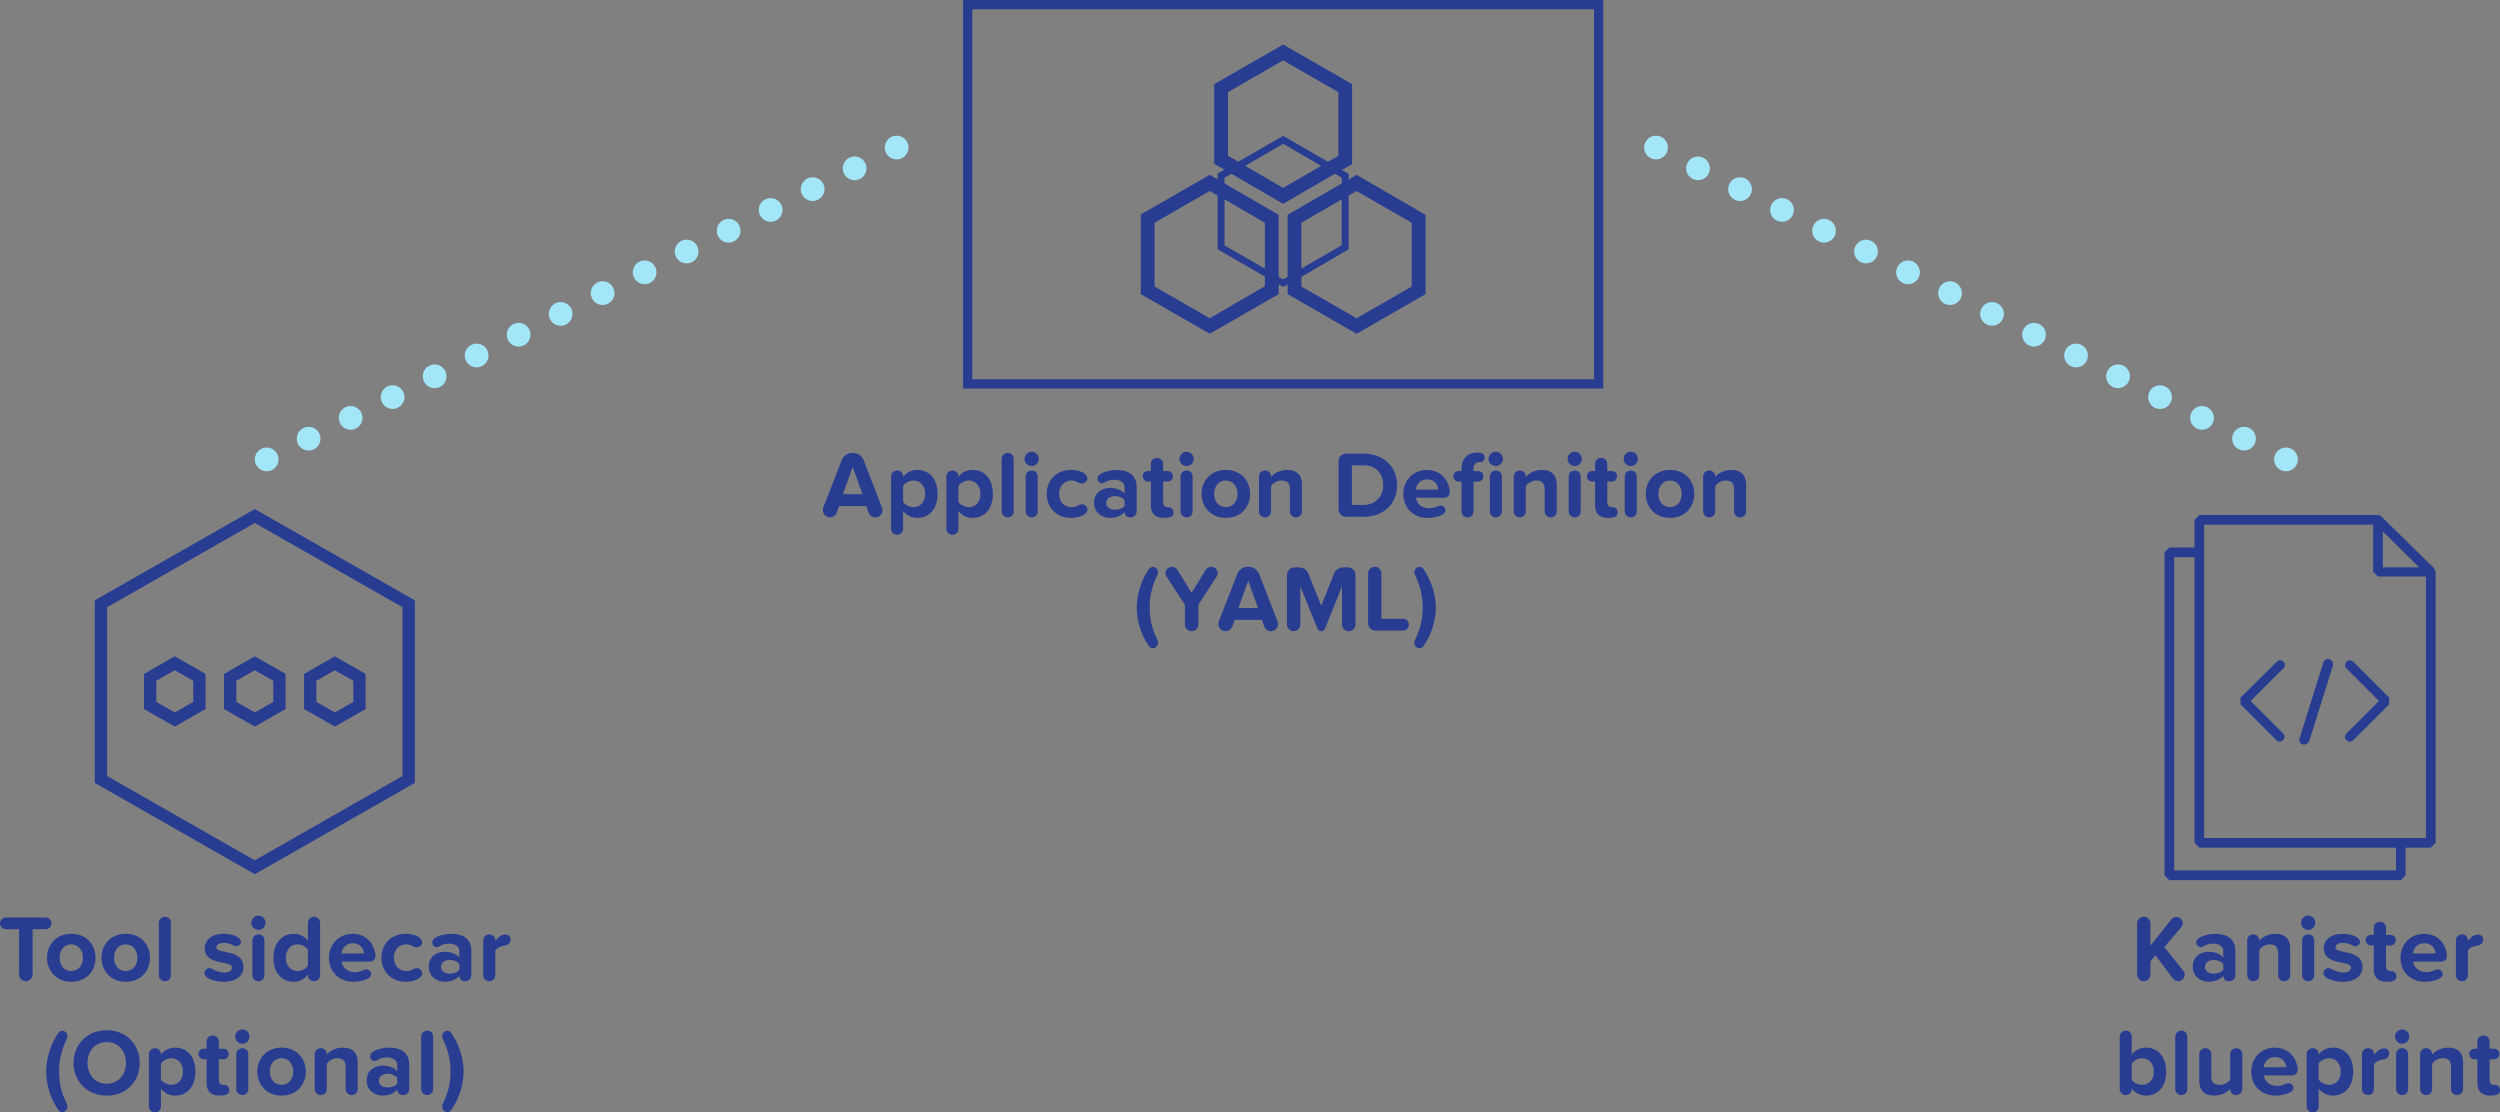 <?xml version="1.0" encoding="UTF-8" standalone="no"?>
<svg
   xmlns:dc="http://purl.org/dc/elements/1.1/"
   xmlns:cc="http://creativecommons.org/ns#"
   xmlns:rdf="http://www.w3.org/1999/02/22-rdf-syntax-ns#"
   xmlns:svg="http://www.w3.org/2000/svg"
   xmlns="http://www.w3.org/2000/svg"
   xmlns:xlink="http://www.w3.org/1999/xlink"
   id="svg272"
   version="1.2"
   viewBox="0 0 210.866 93.832"
   height="93.832pt"
   width="210.866pt">
  <rect x="0" y="0" width="210.866" height="93.832" fill="#808080" stroke="none"/>
  <defs
     id="defs85">
    <g
       id="g83">
      <symbol
         style="overflow:visible"
         id="glyph0-0"
         overflow="visible">
        <path
           id="path2"
           d="M 3.344,0.422 V -5.719 c 0,-0.156 -0.156,-0.297 -0.312,-0.297 H 0.828 c -0.156,0 -0.297,0.141 -0.297,0.297 v 6.141 c 0,0.156 0.141,0.297 0.297,0.297 H 3.031 c 0.156,0 0.312,-0.141 0.312,-0.297 z m -0.266,0.062 H 0.781 V -5.781 h 2.297 z m 0,0"
           style="stroke:none" />
      </symbol>
      <symbol
         style="overflow:visible"
         id="glyph0-1"
         overflow="visible">
        <path
           id="path5"
           d="m 4.5,-4.828 c 0,-0.281 -0.219,-0.5 -0.484,-0.5 h -3.375 c -0.266,0 -0.484,0.219 -0.484,0.484 0,0.281 0.219,0.5 0.484,0.5 h 1.125 v 3.828 c 0,0.312 0.25,0.562 0.562,0.562 0.312,0 0.578,-0.25 0.578,-0.562 V -4.344 H 4.016 C 4.281,-4.344 4.5,-4.562 4.5,-4.828 Z m 0,0"
           style="stroke:none" />
      </symbol>
      <symbol
         style="overflow:visible"
         id="glyph0-2"
         overflow="visible">
        <path
           id="path8"
           d="m 4.344,-1.938 c 0,-1.094 -0.766,-2.016 -2.047,-2.016 C 1.031,-3.953 0.25,-3.031 0.25,-1.938 c 0,1.109 0.781,2.031 2.047,2.031 1.281,0 2.047,-0.922 2.047,-2.031 z m -1.062,0 c 0,0.609 -0.359,1.125 -0.984,1.125 -0.641,0 -0.984,-0.516 -0.984,-1.125 0,-0.594 0.344,-1.125 0.984,-1.125 0.625,0 0.984,0.531 0.984,1.125 z m 0,0"
           style="stroke:none" />
      </symbol>
      <symbol
         style="overflow:visible"
         id="glyph0-3"
         overflow="visible">
        <path
           id="path11"
           d="m 1.516,-0.453 v -4.438 c 0,-0.266 -0.219,-0.5 -0.484,-0.5 -0.297,0 -0.531,0.234 -0.531,0.5 v 4.438 c 0,0.281 0.234,0.5 0.516,0.5 0.281,0 0.5,-0.219 0.5,-0.5 z m 0,0"
           style="stroke:none" />
      </symbol>
      <symbol
         style="overflow:visible"
         id="glyph0-4"
         overflow="visible">
        <path
           id="path14"
           d=""
           style="stroke:none" />
      </symbol>
      <symbol
         style="overflow:visible"
         id="glyph0-5"
         overflow="visible">
        <path
           id="path17"
           d="m 3.562,-1.141 c 0,-1.562 -2.281,-1.078 -2.281,-1.656 0,-0.219 0.234,-0.391 0.609,-0.391 0.312,0 0.625,0.094 0.875,0.234 0.047,0.031 0.125,0.047 0.188,0.047 0.203,0 0.406,-0.172 0.406,-0.375 0,-0.078 -0.031,-0.156 -0.078,-0.203 -0.203,-0.312 -0.891,-0.469 -1.406,-0.469 -1.016,0 -1.578,0.562 -1.578,1.203 0,1.531 2.297,1 2.297,1.641 0,0.25 -0.203,0.422 -0.656,0.422 -0.328,0 -0.734,-0.141 -1.031,-0.312 -0.062,-0.047 -0.141,-0.062 -0.203,-0.062 -0.219,0 -0.438,0.188 -0.438,0.438 0,0.078 0.031,0.141 0.078,0.203 0.234,0.344 1.047,0.516 1.547,0.516 1.078,0 1.672,-0.531 1.672,-1.234 z m 0,0"
           style="stroke:none" />
      </symbol>
      <symbol
         style="overflow:visible"
         id="glyph0-6"
         overflow="visible">
        <path
           id="path20"
           d="m 1.016,-5.484 c -0.328,0 -0.609,0.266 -0.609,0.594 0,0.344 0.281,0.609 0.609,0.609 0.328,0 0.594,-0.266 0.594,-0.609 0,-0.328 -0.266,-0.594 -0.594,-0.594 z m 0.5,5.031 v -2.969 C 1.516,-3.688 1.297,-3.906 1.031,-3.906 0.734,-3.906 0.5,-3.688 0.5,-3.422 v 2.969 c 0,0.281 0.234,0.5 0.516,0.5 0.281,0 0.5,-0.219 0.5,-0.5 z m 0,0"
           style="stroke:none" />
      </symbol>
      <symbol
         style="overflow:visible"
         id="glyph0-7"
         overflow="visible">
        <path
           id="path23"
           d="M 4.188,-0.453 V -4.875 c 0,-0.281 -0.234,-0.516 -0.5,-0.516 -0.297,0 -0.531,0.234 -0.531,0.516 v 1.5 c -0.297,-0.391 -0.734,-0.578 -1.188,-0.578 -0.984,0 -1.719,0.766 -1.719,2.031 0,1.281 0.734,2.016 1.719,2.016 0.469,0 0.891,-0.203 1.188,-0.594 v 0.047 c 0,0.281 0.234,0.5 0.5,0.5 0.297,0 0.531,-0.219 0.531,-0.5 z M 3.156,-1.25 c -0.172,0.266 -0.531,0.438 -0.875,0.438 -0.578,0 -0.984,-0.453 -0.984,-1.109 0,-0.672 0.406,-1.141 0.984,-1.141 0.344,0 0.703,0.188 0.875,0.453 z m 0,0"
           style="stroke:none" />
      </symbol>
      <symbol
         style="overflow:visible"
         id="glyph0-8"
         overflow="visible">
        <path
           id="path26"
           d="M 4.172,-2.078 C 4.172,-2.266 4.125,-2.484 4.062,-2.656 3.797,-3.453 3.125,-3.953 2.25,-3.953 c -1.172,0 -2,0.891 -2,2.016 0,1.234 0.891,2.031 2.062,2.031 0.516,0 1.5,-0.188 1.5,-0.641 0,-0.234 -0.219,-0.406 -0.422,-0.406 -0.078,0 -0.141,0.016 -0.203,0.047 -0.25,0.125 -0.547,0.188 -0.75,0.188 -0.656,0 -1.047,-0.406 -1.125,-0.891 h 2.391 c 0.266,0 0.469,-0.219 0.469,-0.469 z m -0.969,-0.219 H 1.297 C 1.359,-2.688 1.625,-3.156 2.25,-3.156 c 0.672,0 0.938,0.5 0.953,0.859 z m 0,0"
           style="stroke:none" />
      </symbol>
      <symbol
         style="overflow:visible"
         id="glyph0-9"
         overflow="visible">
        <path
           id="path29"
           d="M 3.688,-0.609 C 3.688,-0.875 3.453,-1.062 3.203,-1.062 c -0.094,0 -0.188,0.031 -0.281,0.094 C 2.75,-0.859 2.562,-0.812 2.359,-0.812 c -0.625,0 -1.062,-0.453 -1.062,-1.125 0,-0.672 0.438,-1.125 1.062,-1.125 0.188,0 0.391,0.062 0.562,0.172 0.094,0.047 0.188,0.078 0.281,0.078 0.219,0 0.484,-0.156 0.484,-0.438 0,-0.062 -0.031,-0.125 -0.062,-0.188 C 3.469,-3.75 2.906,-3.953 2.297,-3.953 1.109,-3.953 0.25,-3.125 0.25,-1.938 0.25,-0.75 1.109,0.094 2.297,0.094 2.844,0.094 3.25,-0.062 3.531,-0.281 3.625,-0.375 3.688,-0.5 3.688,-0.609 Z m 0,0"
           style="stroke:none" />
      </symbol>
      <symbol
         style="overflow:visible"
         id="glyph0-10"
         overflow="visible">
        <path
           id="path32"
           d="M 3.844,-0.453 V -2.5 c 0,-1.109 -0.812,-1.453 -1.688,-1.453 -0.453,0 -1.312,0.156 -1.562,0.531 -0.031,0.062 -0.047,0.141 -0.047,0.203 0,0.25 0.203,0.391 0.375,0.391 0.062,0 0.141,-0.016 0.188,-0.047 0.266,-0.188 0.562,-0.25 0.859,-0.25 0.516,0 0.859,0.25 0.859,0.641 v 0.531 C 2.562,-2.266 2.109,-2.438 1.594,-2.438 c -0.609,0 -1.344,0.344 -1.344,1.25 0,0.875 0.734,1.281 1.344,1.281 0.516,0 0.969,-0.188 1.234,-0.5 0,0.391 0.359,0.453 0.438,0.453 H 3.344 c 0.266,0 0.5,-0.219 0.5,-0.5 z m -1.016,-0.469 c -0.172,0.219 -0.484,0.328 -0.812,0.328 -0.406,0 -0.734,-0.203 -0.734,-0.562 0,-0.375 0.328,-0.594 0.734,-0.594 0.328,0 0.641,0.125 0.812,0.344 z m 0,0"
           style="stroke:none" />
      </symbol>
      <symbol
         style="overflow:visible"
         id="glyph0-11"
         overflow="visible">
        <path
           id="path35"
           d="m 2.797,-3.484 c 0,-0.234 -0.156,-0.406 -0.438,-0.406 -0.391,0 -0.641,0.297 -0.844,0.547 V -3.422 C 1.516,-3.688 1.297,-3.906 1.031,-3.906 0.734,-3.906 0.5,-3.688 0.5,-3.422 v 2.969 c 0,0.281 0.234,0.5 0.516,0.5 H 1.031 c 0.266,0 0.484,-0.219 0.484,-0.5 v -2.094 C 1.703,-2.797 2,-2.922 2.312,-2.953 2.594,-3 2.797,-3.172 2.797,-3.484 Z m 0,0"
           style="stroke:none" />
      </symbol>
      <symbol
         style="overflow:visible"
         id="glyph0-12"
         overflow="visible">
        <path
           id="path38"
           d="M 2.125,1.016 C 2.125,0.938 2.109,0.859 2.078,0.797 1.656,-0.047 1.422,-0.891 1.422,-1.938 1.422,-3 1.656,-3.844 2.078,-4.703 2.109,-4.766 2.125,-4.844 2.125,-4.906 2.125,-5.141 1.953,-5.375 1.688,-5.375 c -0.109,0 -0.234,0.062 -0.312,0.156 -0.625,0.875 -1.047,2.141 -1.047,3.281 0,1.141 0.406,2.391 1.047,3.266 0.078,0.109 0.188,0.156 0.312,0.156 0.25,0 0.438,-0.234 0.438,-0.469 z m 0,0"
           style="stroke:none" />
      </symbol>
      <symbol
         style="overflow:visible"
         id="glyph0-13"
         overflow="visible">
        <path
           id="path41"
           d="m 5.844,-2.656 c 0,-1.609 -1.172,-2.766 -2.781,-2.766 -1.609,0 -2.797,1.156 -2.797,2.766 0,1.594 1.188,2.75 2.797,2.75 1.609,0 2.781,-1.156 2.781,-2.75 z m -1.156,0 c 0,0.984 -0.641,1.75 -1.625,1.75 -0.984,0 -1.625,-0.766 -1.625,-1.75 0,-1 0.641,-1.766 1.625,-1.766 0.984,0 1.625,0.766 1.625,1.766 z m 0,0"
           style="stroke:none" />
      </symbol>
      <symbol
         style="overflow:visible"
         id="glyph0-14"
         overflow="visible">
        <path
           id="path44"
           d="m 4.422,-1.938 c 0,-1.281 -0.719,-2.016 -1.703,-2.016 -0.484,0 -0.906,0.203 -1.203,0.578 V -3.422 C 1.516,-3.688 1.297,-3.906 1.031,-3.906 0.734,-3.906 0.5,-3.688 0.5,-3.422 V 1.031 c 0,0.266 0.234,0.484 0.516,0.484 0.281,0 0.5,-0.219 0.5,-0.484 V -0.5 c 0.312,0.406 0.734,0.594 1.203,0.594 0.984,0 1.703,-0.734 1.703,-2.031 z m -1.047,0 c 0,0.672 -0.406,1.125 -0.984,1.125 -0.328,0 -0.703,-0.203 -0.875,-0.438 v -1.359 c 0.172,-0.25 0.547,-0.453 0.875,-0.453 0.578,0 0.984,0.469 0.984,1.125 z m 0,0"
           style="stroke:none" />
      </symbol>
      <symbol
         style="overflow:visible"
         id="glyph0-15"
         overflow="visible">
        <path
           id="path47"
           d="m 2.609,-0.375 c 0,-0.234 -0.156,-0.438 -0.438,-0.438 -0.031,0 -0.062,0 -0.094,0 -0.156,0 -0.344,-0.109 -0.344,-0.422 V -2.969 H 2.125 c 0.234,0 0.438,-0.203 0.438,-0.453 0,-0.234 -0.203,-0.438 -0.438,-0.438 H 1.734 V -4.469 c 0,-0.281 -0.234,-0.5 -0.516,-0.5 -0.297,0 -0.516,0.219 -0.516,0.5 v 0.609 h -0.25 c -0.234,0 -0.438,0.203 -0.438,0.422 0,0.266 0.203,0.469 0.438,0.469 h 0.25 v 2.016 c 0,0.688 0.391,1.047 1.094,1.047 0.672,0 0.812,-0.203 0.812,-0.469 z m 0,0"
           style="stroke:none" />
      </symbol>
      <symbol
         style="overflow:visible"
         id="glyph0-16"
         overflow="visible">
        <path
           id="path50"
           d="m 4.125,-0.453 v -2.281 c 0,-0.75 -0.406,-1.219 -1.25,-1.219 -0.641,0 -1.109,0.297 -1.359,0.594 v -0.062 C 1.516,-3.688 1.297,-3.906 1.031,-3.906 0.734,-3.906 0.5,-3.688 0.5,-3.422 v 2.969 c 0,0.281 0.234,0.5 0.516,0.5 0.281,0 0.5,-0.219 0.5,-0.5 V -2.594 C 1.688,-2.828 2,-3.062 2.406,-3.062 c 0.422,0 0.703,0.188 0.703,0.719 v 1.891 c 0,0.281 0.234,0.5 0.5,0.5 0.297,0 0.516,-0.219 0.516,-0.5 z m 0,0"
           style="stroke:none" />
      </symbol>
      <symbol
         style="overflow:visible"
         id="glyph0-17"
         overflow="visible">
        <path
           id="path53"
           d="M 2.062,-1.938 C 2.062,-3.094 1.625,-4.344 1,-5.219 0.922,-5.312 0.797,-5.375 0.688,-5.375 c -0.266,0 -0.438,0.234 -0.438,0.469 0,0.062 0.016,0.141 0.047,0.203 C 0.719,-3.844 0.953,-3 0.953,-1.938 c 0,1.047 -0.234,1.891 -0.656,2.734 C 0.266,0.859 0.25,0.938 0.25,1.016 c 0,0.234 0.188,0.469 0.438,0.469 0.125,0 0.234,-0.047 0.312,-0.156 0.641,-0.875 1.062,-2.125 1.062,-3.266 z m 0,0"
           style="stroke:none" />
      </symbol>
      <symbol
         style="overflow:visible"
         id="glyph0-18"
         overflow="visible">
        <path
           id="path56"
           d="m 4.547,-0.5 c 0,-0.109 -0.031,-0.234 -0.109,-0.328 l -1.609,-2 1.422,-1.688 c 0.094,-0.094 0.125,-0.219 0.125,-0.328 0,-0.297 -0.25,-0.531 -0.547,-0.531 -0.141,0 -0.312,0.078 -0.406,0.203 l -1.766,2.219 v -1.875 c 0,-0.297 -0.25,-0.562 -0.547,-0.562 -0.328,0 -0.578,0.266 -0.578,0.562 v 4.312 c 0,0.312 0.25,0.562 0.562,0.562 0.312,0 0.562,-0.25 0.562,-0.562 v -1.125 l 0.422,-0.5 1.484,1.969 C 3.672,-0.031 3.828,0.047 4,0.047 4.312,0.047 4.547,-0.219 4.547,-0.5 Z m 0,0"
           style="stroke:none" />
      </symbol>
      <symbol
         style="overflow:visible"
         id="glyph0-19"
         overflow="visible">
        <path
           id="path59"
           d="m 4.422,-1.922 c 0,-1.266 -0.719,-2.031 -1.703,-2.031 -0.469,0 -0.891,0.188 -1.203,0.578 v -1.516 c 0,-0.266 -0.219,-0.5 -0.484,-0.5 -0.297,0 -0.531,0.234 -0.531,0.5 v 4.438 c 0,0.281 0.234,0.5 0.516,0.5 0.281,0 0.5,-0.219 0.5,-0.5 V -0.5 c 0.312,0.391 0.734,0.594 1.203,0.594 0.969,0 1.703,-0.734 1.703,-2.016 z m -1.047,0 C 3.375,-1.25 2.984,-0.812 2.391,-0.812 c -0.328,0 -0.703,-0.172 -0.875,-0.422 v -1.375 c 0.172,-0.25 0.547,-0.453 0.875,-0.453 0.594,0 0.984,0.469 0.984,1.141 z m 0,0"
           style="stroke:none" />
      </symbol>
      <symbol
         style="overflow:visible"
         id="glyph0-20"
         overflow="visible">
        <path
           id="path62"
           d="m 4.125,-0.453 v -2.969 c 0,-0.266 -0.219,-0.484 -0.5,-0.484 -0.281,0 -0.516,0.219 -0.516,0.484 V -1.25 c -0.172,0.219 -0.484,0.438 -0.875,0.438 -0.438,0 -0.719,-0.172 -0.719,-0.703 v -1.906 C 1.516,-3.688 1.297,-3.906 1.031,-3.906 0.734,-3.906 0.5,-3.688 0.5,-3.422 V -1.125 c 0,0.75 0.406,1.219 1.25,1.219 0.641,0 1.094,-0.281 1.359,-0.578 v 0.031 c 0,0.281 0.234,0.5 0.5,0.5 0.297,0 0.516,-0.219 0.516,-0.5 z m 0,0"
           style="stroke:none" />
      </symbol>
      <symbol
         style="overflow:visible"
         id="glyph0-21"
         overflow="visible">
        <path
           id="path65"
           d="m 5.25,-0.562 c 0,-0.062 -0.016,-0.141 -0.047,-0.219 l -1.547,-4 C 3.5,-5.172 3.094,-5.422 2.688,-5.391 c -0.375,0 -0.734,0.25 -0.875,0.609 l -1.562,4 C 0.219,-0.703 0.219,-0.625 0.219,-0.562 c 0,0.312 0.234,0.609 0.594,0.609 0.25,0 0.469,-0.141 0.562,-0.375 L 1.594,-0.906 H 3.875 l 0.219,0.578 c 0.078,0.234 0.312,0.375 0.547,0.375 0.375,0 0.609,-0.312 0.609,-0.609 z M 3.562,-1.906 H 1.906 l 0.828,-2.297 z m 0,0"
           style="stroke:none" />
      </symbol>
      <symbol
         style="overflow:visible"
         id="glyph0-22"
         overflow="visible">
        <path
           id="path68"
           d="m 5.469,-2.656 c 0,-1.609 -1.172,-2.672 -2.844,-2.672 H 1.172 c -0.359,0 -0.641,0.281 -0.641,0.625 v 4.062 C 0.531,-0.281 0.812,0 1.172,0 H 2.625 c 1.672,0 2.844,-1.062 2.844,-2.656 z m -1.172,0 C 4.297,-1.766 3.688,-1 2.625,-1 H 1.656 V -4.344 H 2.625 c 1.109,0 1.672,0.734 1.672,1.688 z m 0,0"
           style="stroke:none" />
      </symbol>
      <symbol
         style="overflow:visible"
         id="glyph0-23"
         overflow="visible">
        <path
           id="path71"
           d="m 3.625,-5.484 c -0.328,0 -0.609,0.266 -0.609,0.594 0,0.344 0.281,0.609 0.609,0.609 0.328,0 0.609,-0.266 0.609,-0.609 0,-0.328 -0.281,-0.594 -0.609,-0.594 z m 0.516,5.031 v -2.969 c 0,-0.266 -0.234,-0.484 -0.5,-0.484 -0.297,0 -0.516,0.219 -0.516,0.484 v 2.969 c 0,0.281 0.219,0.5 0.5,0.5 0.281,0 0.516,-0.219 0.516,-0.5 z M 2.688,-5.016 c 0,-0.281 -0.219,-0.406 -0.656,-0.406 -0.766,0 -1.297,0.516 -1.297,1.344 v 0.219 h -0.25 c -0.25,0 -0.438,0.203 -0.438,0.422 0,0.266 0.188,0.469 0.438,0.469 h 0.25 v 2.516 c 0,0.281 0.219,0.5 0.5,0.5 0.297,0 0.516,-0.219 0.516,-0.5 V -2.969 h 0.406 c 0.234,0 0.422,-0.203 0.422,-0.453 0,-0.234 -0.188,-0.438 -0.422,-0.438 H 1.75 v -0.219 c 0,-0.359 0.203,-0.531 0.484,-0.531 0.031,0 0.062,0 0.094,0 0.219,0 0.359,-0.203 0.359,-0.406 z m 0,0"
           style="stroke:none" />
      </symbol>
      <symbol
         style="overflow:visible"
         id="glyph0-24"
         overflow="visible">
        <path
           id="path74"
           d="M 4.781,-4.859 C 4.781,-5.125 4.562,-5.375 4.234,-5.375 c -0.188,0 -0.375,0.094 -0.469,0.266 L 2.578,-3.188 1.391,-5.125 C 1.281,-5.281 1.094,-5.375 0.922,-5.375 0.594,-5.375 0.375,-5.109 0.375,-4.859 c 0,0.094 0.031,0.203 0.078,0.281 l 1.562,2.391 v 1.672 c 0,0.312 0.25,0.562 0.562,0.562 0.312,0 0.578,-0.25 0.578,-0.562 V -2.188 L 4.703,-4.578 C 4.75,-4.656 4.781,-4.766 4.781,-4.859 Z m 0,0"
           style="stroke:none" />
      </symbol>
      <symbol
         style="overflow:visible"
         id="glyph0-25"
         overflow="visible">
        <path
           id="path77"
           d="m 6.312,-0.516 v -4.188 c 0,-0.516 -0.516,-0.719 -1.031,-0.625 C 4.922,-5.328 4.625,-5.125 4.5,-4.812 L 3.422,-2.109 2.328,-4.812 c -0.188,-0.469 -0.641,-0.578 -1.156,-0.516 -0.359,0 -0.641,0.281 -0.641,0.625 v 4.188 c 0,0.312 0.25,0.562 0.562,0.562 0.312,0 0.562,-0.25 0.562,-0.562 v -3.219 l 1.453,3.578 c 0.047,0.109 0.156,0.203 0.297,0.203 0.156,0 0.281,-0.094 0.328,-0.203 l 1.438,-3.578 v 3.219 c 0,0.312 0.25,0.562 0.562,0.562 0.328,0 0.578,-0.25 0.578,-0.562 z m 0,0"
           style="stroke:none" />
      </symbol>
      <symbol
         style="overflow:visible"
         id="glyph0-26"
         overflow="visible">
        <path
           id="path80"
           d="M 3.969,-0.516 C 3.969,-0.781 3.75,-1 3.484,-1 H 1.656 v -3.828 c 0,-0.297 -0.25,-0.562 -0.547,-0.562 -0.328,0 -0.578,0.266 -0.578,0.562 v 4.188 C 0.531,-0.281 0.812,0 1.172,0 h 2.312 C 3.75,0 3.969,-0.219 3.969,-0.516 Z m 0,0"
           style="stroke:none" />
      </symbol>
    </g>
  </defs>
  <g
     transform="translate(-219.993,-369.762)"
     id="surface872">
    <path
       id="path87"
       d="m 248.234,425.121 -2.594,1.48 v 2.965 l 2.594,1.48 2.598,-1.48 v -2.965 z m 1.559,3.84 -1.559,0.895 -1.559,-0.895 v -1.777 l 1.559,-0.891 1.559,0.891 z m 0,0"
       style="fill:#283d91;fill-opacity:1;fill-rule:nonzero;stroke:none" />
    <path
       id="path89"
       d="m 241.484,425.121 -2.594,1.48 v 2.965 l 2.594,1.48 2.598,-1.48 v -2.965 z m 1.559,3.84 -1.559,0.895 -1.559,-0.895 v -1.777 l 1.559,-0.891 1.559,0.891 z m 0,0"
       style="fill:#283d91;fill-opacity:1;fill-rule:nonzero;stroke:none" />
    <path
       id="path91"
       d="m 234.734,425.121 -2.594,1.48 v 2.965 l 2.594,1.48 2.598,-1.48 v -2.965 z m 1.559,3.84 -1.559,0.895 -1.559,-0.895 v -1.777 l 1.559,-0.891 1.559,0.891 z m 0,0"
       style="fill:#283d91;fill-opacity:1;fill-rule:nonzero;stroke:none" />
    <path
       id="path93"
       d="m 241.484,412.699 -13.5,7.699 v 15.398 l 13.5,7.703 13.5,-7.703 v -15.398 z m 12.461,22.516 -12.461,7.113 -12.461,-7.113 v -14.23 l 12.461,-7.113 12.461,7.113 z m 0,0"
       style="fill:#283d91;fill-opacity:1;fill-rule:nonzero;stroke:none" />
    <g
       id="g97"
       style="fill:#283d91;fill-opacity:1">
      <use
         height="100%"
         width="100%"
         id="use95"
         y="452.478"
         x="219.837"
         xlink:href="#glyph0-1" />
    </g>
    <g
       id="g121"
       style="fill:#283d91;fill-opacity:1">
      <use
         height="100%"
         width="100%"
         id="use99"
         y="452.478"
         x="223.709"
         xlink:href="#glyph0-2" />
      <use
         height="100%"
         width="100%"
         id="use101"
         y="452.478"
         x="228.301"
         xlink:href="#glyph0-2" />
      <use
         height="100%"
         width="100%"
         id="use103"
         y="452.478"
         x="232.893"
         xlink:href="#glyph0-3" />
      <use
         height="100%"
         width="100%"
         id="use105"
         y="452.478"
         x="234.917"
         xlink:href="#glyph0-4" />
      <use
         height="100%"
         width="100%"
         id="use107"
         y="452.478"
         x="236.965"
         xlink:href="#glyph0-5" />
      <use
         height="100%"
         width="100%"
         id="use109"
         y="452.478"
         x="240.781"
         xlink:href="#glyph0-6" />
      <use
         height="100%"
         width="100%"
         id="use111"
         y="452.478"
         x="242.805"
         xlink:href="#glyph0-7" />
      <use
         height="100%"
         width="100%"
         id="use113"
         y="452.478"
         x="247.493"
         xlink:href="#glyph0-8" />
      <use
         height="100%"
         width="100%"
         id="use115"
         y="452.478"
         x="251.917"
         xlink:href="#glyph0-9" />
      <use
         height="100%"
         width="100%"
         id="use117"
         y="452.478"
         x="255.909"
         xlink:href="#glyph0-10" />
      <use
         height="100%"
         width="100%"
         id="use119"
         y="452.478"
         x="260.253"
         xlink:href="#glyph0-11" />
    </g>
    <g
       id="g143"
       style="fill:#283d91;fill-opacity:1">
      <use
         height="100%"
         width="100%"
         id="use123"
         y="462.078"
         x="223.557"
         xlink:href="#glyph0-12" />
      <use
         height="100%"
         width="100%"
         id="use125"
         y="462.078"
         x="225.933"
         xlink:href="#glyph0-13" />
      <use
         height="100%"
         width="100%"
         id="use127"
         y="462.078"
         x="232.053"
         xlink:href="#glyph0-14" />
      <use
         height="100%"
         width="100%"
         id="use129"
         y="462.078"
         x="236.717"
         xlink:href="#glyph0-15" />
      <use
         height="100%"
         width="100%"
         id="use131"
         y="462.078"
         x="239.421"
         xlink:href="#glyph0-6" />
      <use
         height="100%"
         width="100%"
         id="use133"
         y="462.078"
         x="241.445"
         xlink:href="#glyph0-2" />
      <use
         height="100%"
         width="100%"
         id="use135"
         y="462.078"
         x="246.037"
         xlink:href="#glyph0-16" />
      <use
         height="100%"
         width="100%"
         id="use137"
         y="462.078"
         x="250.669"
         xlink:href="#glyph0-10" />
      <use
         height="100%"
         width="100%"
         id="use139"
         y="462.078"
         x="255.013"
         xlink:href="#glyph0-3" />
      <use
         height="100%"
         width="100%"
         id="use141"
         y="462.078"
         x="257.037"
         xlink:href="#glyph0-17" />
    </g>
    <path
       id="path145"
       d="m 425.305,417.695 -4.449,-4.367 c -0.082,-0.082 -0.164,-0.125 -0.289,-0.125 H 405.5 l -0.41,0.41 v 2.328 h -2.125 l -0.406,0.406 v 27.242 L 402.965,444 h 19.523 l 0.406,-0.41 v -2.328 h 2.125 l 0.41,-0.41 v -22.871 z m -4.328,-3.102 3.062,3.02 h -3.062 z m 1.105,28.586 H 403.375 v -26.422 h 1.715 v 24.094 l 0.41,0.41 h 16.582 z m -16.176,-2.734 v -26.426 h 14.254 v 3.961 l 0.406,0.41 h 4.047 v 22.055 z m 0,0"
       style="fill:#283d91;fill-opacity:1;fill-rule:nonzero;stroke:none" />
    <path
       id="path147"
       d="m 412.605,425.578 c -0.164,-0.164 -0.41,-0.164 -0.574,0 l -3.062,3.023 v 0.57 l 3.023,3.023 c 0.082,0.082 0.203,0.121 0.285,0.121 0.082,0 0.203,-0.039 0.285,-0.121 0.164,-0.164 0.164,-0.41 0,-0.57 l -2.734,-2.738 2.734,-2.734 c 0.207,-0.164 0.207,-0.41 0.043,-0.574"
       style="fill:#283d91;fill-opacity:1;fill-rule:nonzero;stroke:none" />
    <path
       id="path149"
       d="m 417.914,425.578 c -0.164,0.164 -0.164,0.41 0,0.574 l 2.734,2.734 -2.734,2.738 c -0.164,0.16 -0.164,0.406 0,0.57 0.082,0.082 0.203,0.121 0.285,0.121 0.082,0 0.203,-0.039 0.285,-0.121 l 3.023,-3.023 v -0.57 l -3.023,-3.023 c -0.164,-0.164 -0.406,-0.164 -0.57,0"
       style="fill:#283d91;fill-opacity:1;fill-rule:nonzero;stroke:none" />
    <path
       id="path151"
       d="m 416.484,425.375 c -0.203,-0.082 -0.449,0.039 -0.531,0.285 l -2,6.371 c -0.082,0.203 0.039,0.449 0.285,0.531 h 0.121 c 0.164,0 0.328,-0.121 0.41,-0.285 l 2,-6.371 c 0.043,-0.246 -0.082,-0.492 -0.285,-0.531"
       style="fill:#283d91;fill-opacity:1;fill-rule:nonzero;stroke:none" />
    <g
       id="g155"
       style="fill:#283d91;fill-opacity:1">
      <use
         height="100%"
         width="100%"
         id="use153"
         y="452.478"
         x="399.718"
         xlink:href="#glyph0-18" />
    </g>
    <g
       id="g173"
       style="fill:#283d91;fill-opacity:1">
      <use
         height="100%"
         width="100%"
         id="use157"
         y="452.478"
         x="404.694"
         xlink:href="#glyph0-10" />
      <use
         height="100%"
         width="100%"
         id="use159"
         y="452.478"
         x="409.038"
         xlink:href="#glyph0-16" />
      <use
         height="100%"
         width="100%"
         id="use161"
         y="452.478"
         x="413.67"
         xlink:href="#glyph0-6" />
      <use
         height="100%"
         width="100%"
         id="use163"
         y="452.478"
         x="415.694"
         xlink:href="#glyph0-5" />
      <use
         height="100%"
         width="100%"
         id="use165"
         y="452.478"
         x="419.51"
         xlink:href="#glyph0-15" />
      <use
         height="100%"
         width="100%"
         id="use167"
         y="452.478"
         x="422.214"
         xlink:href="#glyph0-8" />
      <use
         height="100%"
         width="100%"
         id="use169"
         y="452.478"
         x="426.638"
         xlink:href="#glyph0-11" />
      <use
         height="100%"
         width="100%"
         id="use171"
         y="452.478"
         x="429.518"
         xlink:href="#glyph0-4" />
    </g>
    <g
       id="g193"
       style="fill:#283d91;fill-opacity:1">
      <use
         height="100%"
         width="100%"
         id="use175"
         y="462.078"
         x="398.282"
         xlink:href="#glyph0-19" />
      <use
         height="100%"
         width="100%"
         id="use177"
         y="462.078"
         x="402.97"
         xlink:href="#glyph0-3" />
      <use
         height="100%"
         width="100%"
         id="use179"
         y="462.078"
         x="404.994"
         xlink:href="#glyph0-20" />
      <use
         height="100%"
         width="100%"
         id="use181"
         y="462.078"
         x="409.626"
         xlink:href="#glyph0-8" />
      <use
         height="100%"
         width="100%"
         id="use183"
         y="462.078"
         x="414.05"
         xlink:href="#glyph0-14" />
      <use
         height="100%"
         width="100%"
         id="use185"
         y="462.078"
         x="418.714"
         xlink:href="#glyph0-11" />
      <use
         height="100%"
         width="100%"
         id="use187"
         y="462.078"
         x="421.594"
         xlink:href="#glyph0-6" />
      <use
         height="100%"
         width="100%"
         id="use189"
         y="462.078"
         x="423.618"
         xlink:href="#glyph0-16" />
      <use
         height="100%"
         width="100%"
         id="use191"
         y="462.078"
         x="428.25"
         xlink:href="#glyph0-15" />
    </g>
    <path
       id="path195"
       d="m 334.414,384.508 -0.668,0.406 v -0.492 l -0.582,-0.32 0.875,-0.492 v -6.75 l -5.816,-3.344 -5.816,3.344 v 6.719 l 0.871,0.496 -0.582,0.316 v 0.496 l -0.668,-0.379 -5.816,3.344 v 6.719 l 5.816,3.344 5.816,-3.344 v -0.816 l 0.379,0.207 0.375,-0.207 v 0.816 l 5.816,3.344 5.816,-3.344 v -6.688 z m 4.652,9.422 -4.652,2.676 -4.652,-2.676 v -0.812 l 3.984,-2.328 v -4.535 l 0.668,-0.379 4.652,2.676 z m -9.305,-5.379 3.402,-1.977 v 3.867 l -3.402,1.977 z m -6.191,-11.02 4.652,-2.676 4.652,2.676 v 5.379 l -0.875,0.492 -3.777,-2.18 -3.781,2.18 -0.871,-0.492 z m 4.652,4.359 3.199,1.863 -3.199,1.859 -3.199,-1.859 z m -6.195,14.715 -4.652,-2.676 v -5.379 l 4.652,-2.676 0.668,0.379 v 4.535 l 3.984,2.297 v 0.816 z m 1.25,-6.137 v -3.895 l 3.402,1.977 v 3.867 z m 4.945,2.852 -0.379,-0.203 v -5.234 l -4.566,-2.648 v -0.492 l 0.582,-0.32 4.363,2.531 4.359,-2.531 0.582,0.32 v 0.492 l -4.566,2.648 v 5.234 z m 0,0"
       style="fill:#283d91;fill-opacity:1;fill-rule:nonzero;stroke:none" />
    <path
       id="path197"
       transform="matrix(1,0,0,-1,0,834)"
       d="m 301.613,431.855 h 53.219 v 31.992 h -53.219 z m 0,0"
       style="fill:none;stroke:#283d91;stroke-width:0.781;stroke-linecap:butt;stroke-linejoin:miter;stroke-miterlimit:4;stroke-opacity:1" />
    <g
       id="g241"
       style="fill:#283d91;fill-opacity:1">
      <use
         height="100%"
         width="100%"
         id="use199"
         y="413.353"
         x="289.18"
         xlink:href="#glyph0-21" />
      <use
         height="100%"
         width="100%"
         id="use201"
         y="413.353"
         x="294.652"
         xlink:href="#glyph0-14" />
      <use
         height="100%"
         width="100%"
         id="use203"
         y="413.353"
         x="299.316"
         xlink:href="#glyph0-14" />
      <use
         height="100%"
         width="100%"
         id="use205"
         y="413.353"
         x="303.98"
         xlink:href="#glyph0-3" />
      <use
         height="100%"
         width="100%"
         id="use207"
         y="413.353"
         x="306.004"
         xlink:href="#glyph0-6" />
      <use
         height="100%"
         width="100%"
         id="use209"
         y="413.353"
         x="308.028"
         xlink:href="#glyph0-9" />
      <use
         height="100%"
         width="100%"
         id="use211"
         y="413.353"
         x="312.02"
         xlink:href="#glyph0-10" />
      <use
         height="100%"
         width="100%"
         id="use213"
         y="413.353"
         x="316.364"
         xlink:href="#glyph0-15" />
      <use
         height="100%"
         width="100%"
         id="use215"
         y="413.353"
         x="319.068"
         xlink:href="#glyph0-6" />
      <use
         height="100%"
         width="100%"
         id="use217"
         y="413.353"
         x="321.092"
         xlink:href="#glyph0-2" />
      <use
         height="100%"
         width="100%"
         id="use219"
         y="413.353"
         x="325.684"
         xlink:href="#glyph0-16" />
      <use
         height="100%"
         width="100%"
         id="use221"
         y="413.353"
         x="330.316"
         xlink:href="#glyph0-4" />
      <use
         height="100%"
         width="100%"
         id="use223"
         y="413.353"
         x="332.364"
         xlink:href="#glyph0-22" />
      <use
         height="100%"
         width="100%"
         id="use225"
         y="413.353"
         x="338.108"
         xlink:href="#glyph0-8" />
      <use
         height="100%"
         width="100%"
         id="use227"
         y="413.353"
         x="342.532"
         xlink:href="#glyph0-23" />
      <use
         height="100%"
         width="100%"
         id="use229"
         y="413.353"
         x="347.172"
         xlink:href="#glyph0-16" />
      <use
         height="100%"
         width="100%"
         id="use231"
         y="413.353"
         x="351.804"
         xlink:href="#glyph0-6" />
      <use
         height="100%"
         width="100%"
         id="use233"
         y="413.353"
         x="353.828"
         xlink:href="#glyph0-15" />
      <use
         height="100%"
         width="100%"
         id="use235"
         y="413.353"
         x="356.532"
         xlink:href="#glyph0-6" />
      <use
         height="100%"
         width="100%"
         id="use237"
         y="413.353"
         x="358.556"
         xlink:href="#glyph0-2" />
      <use
         height="100%"
         width="100%"
         id="use239"
         y="413.353"
         x="363.148"
         xlink:href="#glyph0-16" />
    </g>
    <g
       id="g247"
       style="fill:#283d91;fill-opacity:1">
      <use
         height="100%"
         width="100%"
         id="use243"
         y="422.953"
         x="315.543"
         xlink:href="#glyph0-12" />
      <use
         height="100%"
         width="100%"
         id="use245"
         y="422.953"
         x="317.919"
         xlink:href="#glyph0-24" />
    </g>
    <g
       id="g257"
       style="fill:#283d91;fill-opacity:1">
      <use
         height="100%"
         width="100%"
         id="use249"
         y="422.953"
         x="322.543"
         xlink:href="#glyph0-21" />
      <use
         height="100%"
         width="100%"
         id="use251"
         y="422.953"
         x="328.015"
         xlink:href="#glyph0-25" />
      <use
         height="100%"
         width="100%"
         id="use253"
         y="422.953"
         x="334.855"
         xlink:href="#glyph0-26" />
      <use
         height="100%"
         width="100%"
         id="use255"
         y="422.953"
         x="339.039"
         xlink:href="#glyph0-17" />
    </g>
    <path
       id="path259"
       transform="matrix(1,0,0,-1,292.078,383.962)"
       d="M -1.75e-4,9.625e-4 -47.82,-23.675"
       style="fill:none;stroke:#a3e6f8;stroke-width:2;stroke-linecap:round;stroke-linejoin:round;stroke-miterlimit:4;stroke-dasharray:0, 3.953;stroke-opacity:1" />
    <path
       id="path261"
       transform="matrix(1,0,0,-1,295.621,382.208)"
       d="m 3.9375e-4,0.001 v 0 M -53.136,-26.303 v 0"
       style="fill:none;stroke:#a3e6f8;stroke-width:2;stroke-linecap:round;stroke-linejoin:round;stroke-miterlimit:4;stroke-opacity:1" />
    <path
       id="path263"
       transform="matrix(1,0,0,-1,363.214,383.962)"
       d="M 8.4375e-4,8.625e-4 47.821,-23.675"
       style="fill:none;stroke:#a3e6f8;stroke-width:2;stroke-linecap:round;stroke-linejoin:round;stroke-miterlimit:4;stroke-dasharray:0, 3.953;stroke-opacity:1" />
    <path
       id="path265"
       transform="matrix(1,0,0,-1,359.672,382.208)"
       d="m 2.75e-4,0.001 v 0 M 53.137,-26.304 v 0"
       style="fill:none;stroke:#a3e6f8;stroke-width:2;stroke-linecap:round;stroke-linejoin:round;stroke-miterlimit:4;stroke-opacity:1" />
    <path
       id="path267"
       transform="matrix(1,0,0,-1,15,21)"
       d="m 0,0 h -15 m 639,0 h 15 M 0,-792 h -15 m 639,0 h 15 M 6,6 v 15 m 0,-819 v -15 M 618,6 v 15 m 0,-819 v -15"
       style="fill:none;stroke:#ffffff;stroke-width:1.25;stroke-linecap:butt;stroke-linejoin:miter;stroke-miterlimit:10;stroke-opacity:1" />
    <path
       id="path269"
       transform="matrix(1,0,0,-1,15,21)"
       d="m 0,0 h -15 m 639,0 h 15 M 0,-792 h -15 m 639,0 h 15 M 6,6 v 15 m 0,-819 v -15 M 618,6 v 15 m 0,-819 v -15"
       style="fill:none;stroke:#000000;stroke-width:0.25;stroke-linecap:butt;stroke-linejoin:miter;stroke-miterlimit:10;stroke-opacity:1" />
  </g>
</svg>
